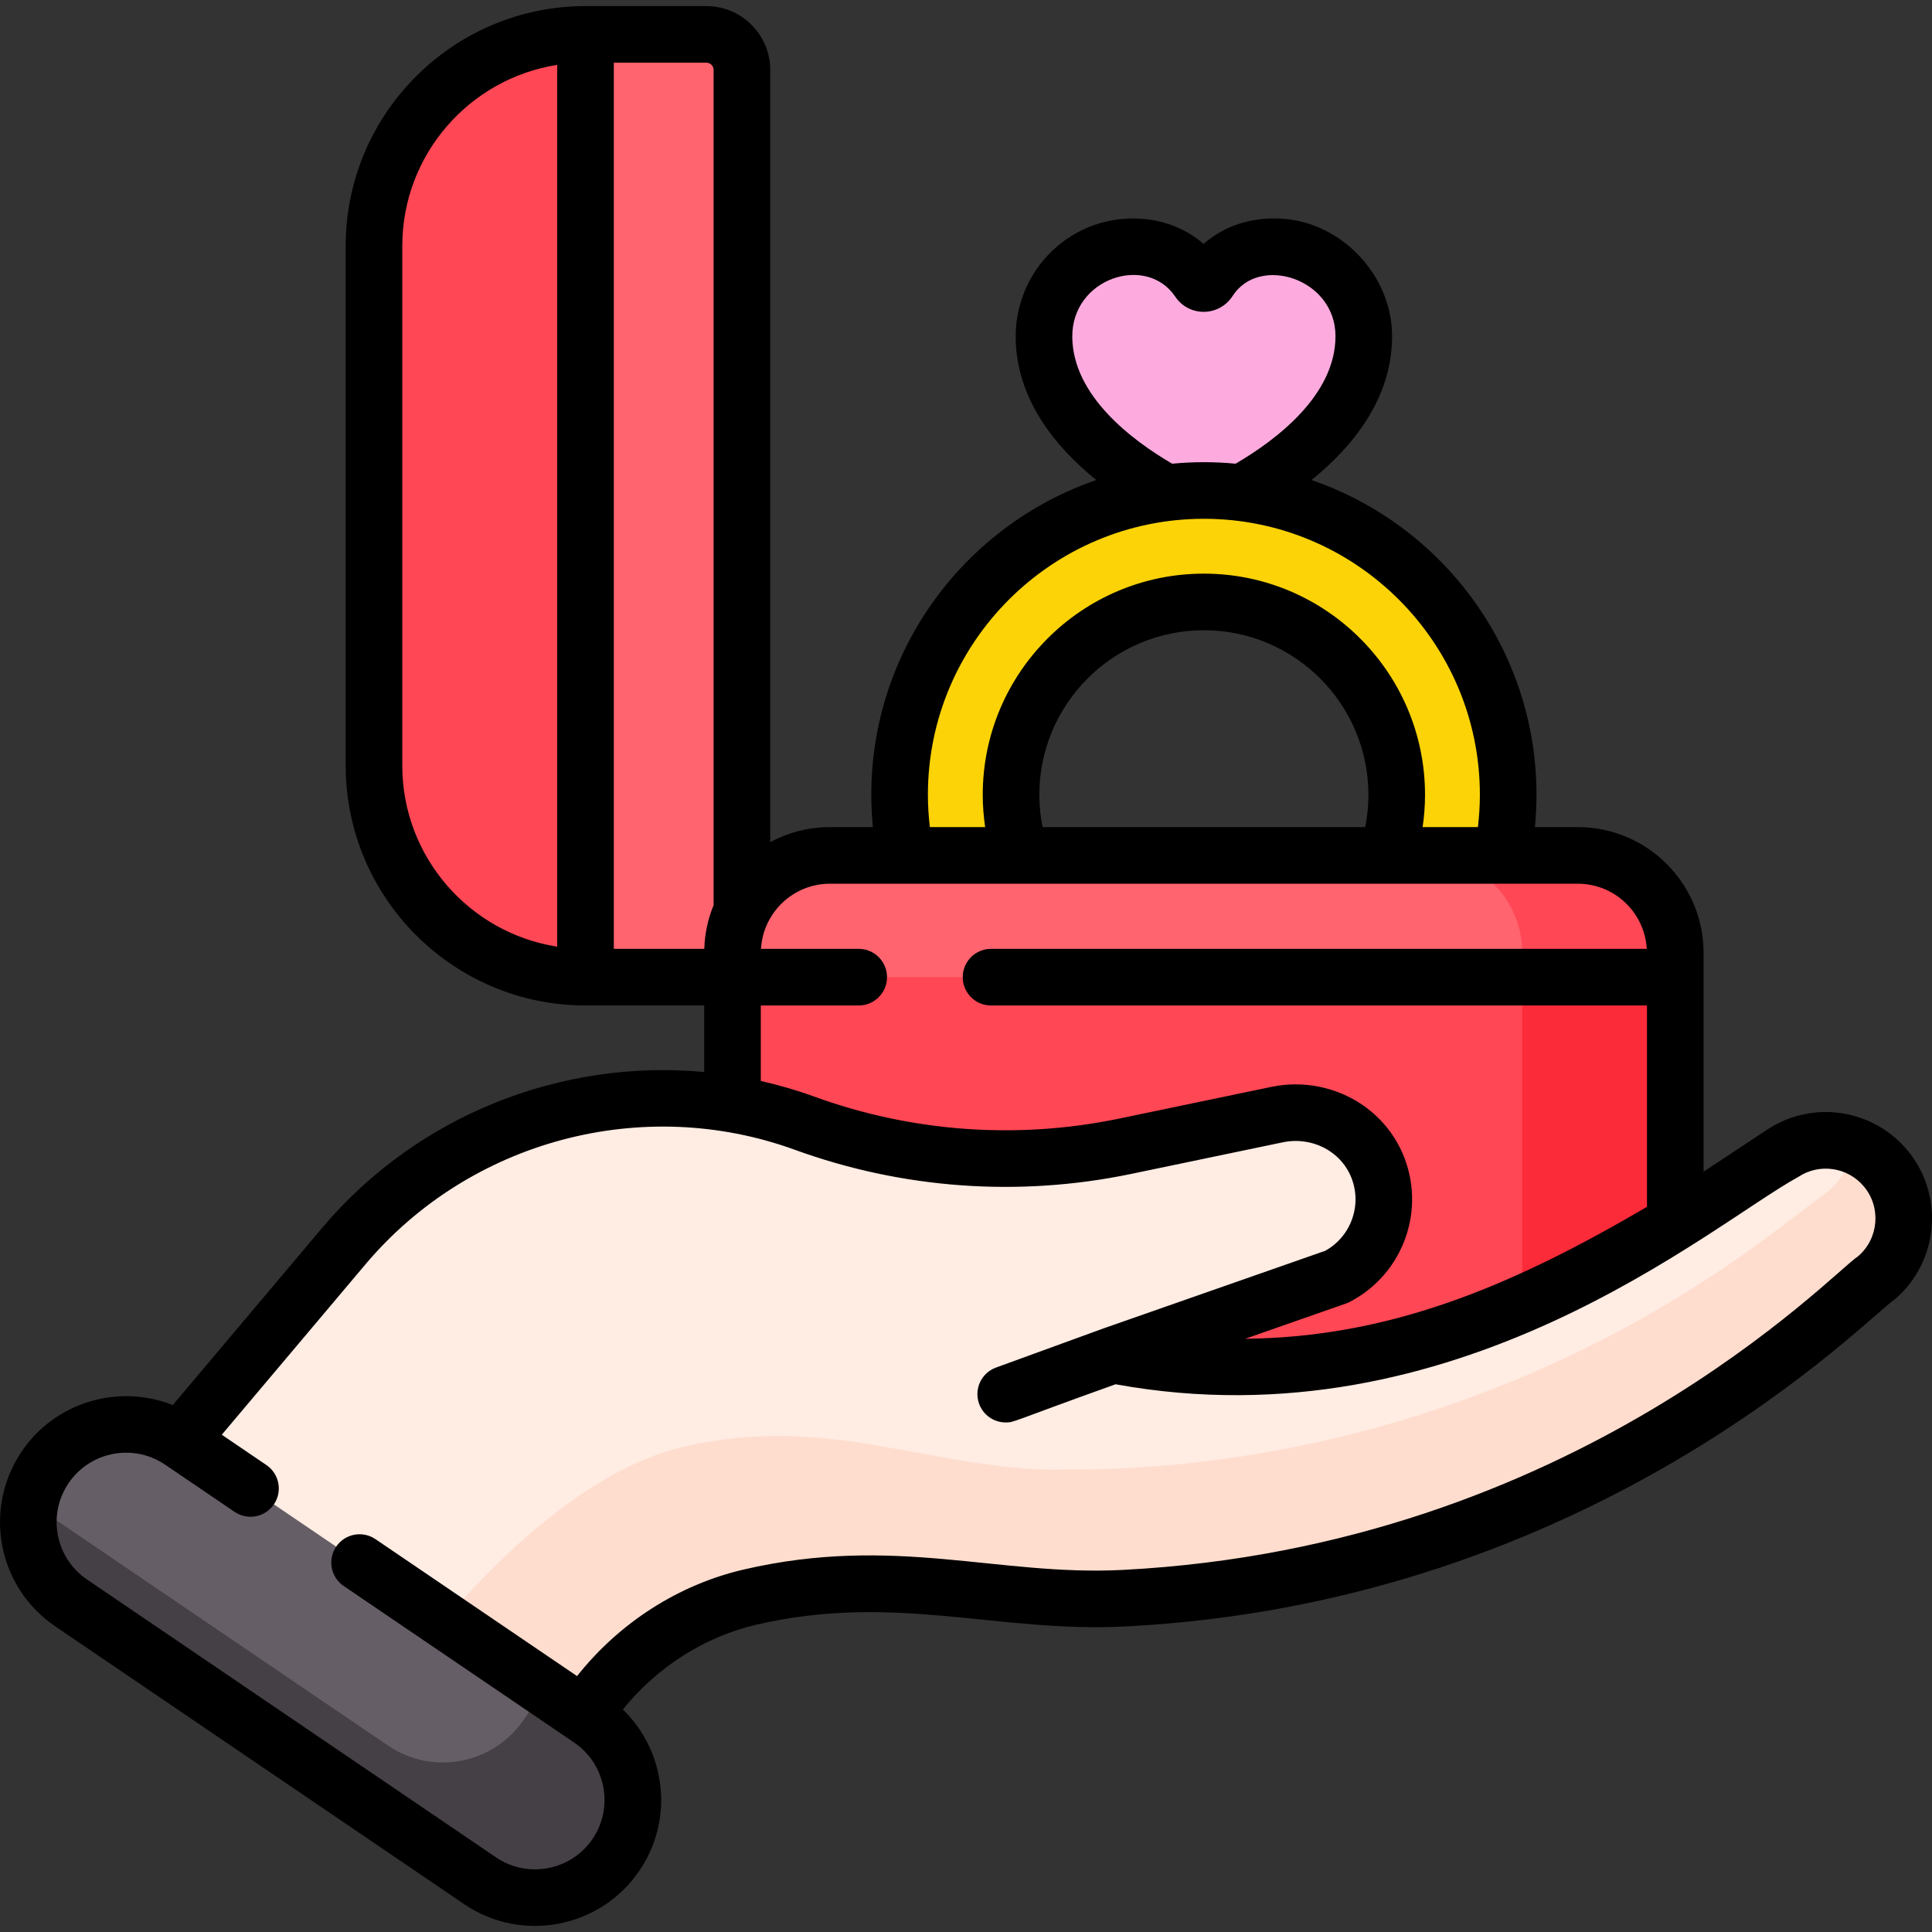 <svg id="Capa_1" enable-background="new 0 0 512 512" height="512" viewBox="0 0 512 512" width="512" xmlns="http://www.w3.org/2000/svg"><rect x="0" y="0" width="512" height="512" fill="#333333" stroke="none"/><g><g><g><g><path d="m338.825 65.419c-10.849-.428-16.246 5.473-18.477 8.968-.626.981-2.033 1.008-2.68.042-2.387-3.565-8.123-9.696-19.052-8.973-12.44.823-22.065 11.468-21.949 23.935.226 24.187 28.388 39.609 38.671 44.437 2.349 1.103 5.06 1.102 7.409-.001 10.335-4.853 38.721-20.403 38.67-44.795-.025-12.277-10.325-23.129-22.592-23.613z" fill="#fdabdf"/><path d="m319.042 129.982c-44.537 0-80.642 36.105-80.642 80.642s36.105 80.642 80.642 80.642 80.642-36.105 80.642-80.642-36.105-80.642-80.642-80.642zm0 131.747c-28.224 0-51.105-22.88-51.105-51.105s22.88-51.105 51.105-51.105 51.105 22.88 51.105 51.105-22.881 51.105-51.105 51.105z" fill="#fbd307"/><g><path d="m99.108 202.899v-137.727c0-30.961 25.099-56.06 56.06-56.06h32.025c5.205 0 9.424 4.219 9.424 9.424v240.424h-41.449c-30.961 0-56.06-25.099-56.06-56.061z" fill="#ff646f"/><path d="m99.108 202.899v-137.727c0-30.961 25.099-56.06 56.06-56.06v249.848c-30.961 0-56.06-25.099-56.06-56.061z" fill="#ff4755"/><path d="m443.966 373.329h-249.848v-120.82c0-14.258 11.559-25.817 25.817-25.817h198.214c14.258 0 25.817 11.559 25.817 25.817z" fill="#ff4755"/><path d="m418.149 226.692h-40.562c14.258 0 25.817 11.559 25.817 25.817v120.819h40.562v-120.819c0-14.258-11.559-25.817-25.817-25.817z" fill="#fc2b3a"/><path d="m418.148 226.692h-198.213c-14.258 0-25.817 11.559-25.817 25.817v6.45h249.848v-6.45c0-14.258-11.559-25.817-25.818-25.817z" fill="#ff646f"/><path d="m403.403 252.509v6.45h40.562v-6.45c0-14.258-11.559-25.817-25.817-25.817h-40.562c14.258 0 25.817 11.559 25.817 25.817z" fill="#ff4755"/><g><g><g><g><g><g><g><g><path d="m140.704 496.055 4.422-18.897c6.235-26.645 27.304-47.808 53.678-53.915 22.124-5.122 46.909-3.634 67.053-1.002 10.615 1.387 21.326 1.843 32.018 1.295 68.542-3.51 134.029-29.461 186.37-73.853l12.977-11.006c8.667-7.351 9.783-20.315 2.5-29.039-6.755-8.092-18.514-9.811-27.304-3.993l-15.51 10.267c-19.49 12.902-40.159 23.929-61.729 32.933-31.659 13.216-66.516 16.783-100.196 10.254l59.233-20.734c10.83-5.571 15.464-18.674 10.55-29.831-1.702-3.864-4.468-7.175-8-9.575-5.299-3.6-11.969-4.907-18.303-3.587l-40.178 8.378c-28.379 5.918-57.846 3.806-85.091-6.098-43.498-15.812-92.242-2.804-122.078 32.578l-70.842 84.012z" fill="#ffece3"/><g><path d="m499.723 309.638c-2.272-2.721-5.116-4.704-8.217-5.939-.933 4.865-3.583 9.416-7.848 12.628l-13.592 10.237c-91.623 69.004-186.01 62.254-190.332 62.945-33.336-.224-60.604-15.078-98.888-6.026-34.125 8.069-70.439 50.458-87.448 80.435l47.307 32.137 4.422-18.897c6.235-26.645 27.304-47.808 53.678-53.915 22.124-5.122 46.909-3.634 67.053-1.002 10.615 1.387 21.326 1.843 32.018 1.295 68.542-3.51 134.029-29.461 186.37-73.853l12.977-11.006c8.666-7.35 9.782-20.315 2.5-29.039z" fill="#ffddce"/></g><path d="m156.358 455.58-108.39-73.634c-11.799-8.015-27.858-4.983-35.921 6.783-8.11 11.834-5.056 28.006 6.811 36.068l108.391 73.634c11.799 8.015 27.858 4.983 35.921-6.783 8.109-11.834 5.056-28.006-6.812-36.068z" fill="#665e66"/><path d="m156.359 455.58-11.907-8.089-5.702 8.32c-8.063 11.766-24.122 14.798-35.921 6.783l-94.801-64.402c-2.021 9.928 1.92 20.553 10.83 26.605l108.391 73.634c11.799 8.015 27.858 4.983 35.921-6.783 8.11-11.834 5.056-28.006-6.811-36.068z" fill="#454045"/></g></g></g></g></g></g></g></g></g></g></g></g><path d="m505.48 304.831c-9.217-11.04-25.21-13.379-37.201-5.44-5.468 3.613-10.201 6.77-16.813 11.107v-57.989c0-18.371-14.946-33.317-33.317-33.317h-11.386c.276-2.848.421-5.709.421-8.568 0-38.626-24.976-71.526-59.626-83.406 10.955-8.861 21.394-21.647 21.36-38.202-.034-16.217-13.679-30.456-29.797-31.092-9.535-.385-16.032 3.106-20.157 6.716-5.547-4.814-12.833-7.202-20.843-6.668-16.391 1.085-29.109 14.917-28.953 31.49.153 16.341 10.51 28.979 21.36 37.756-34.65 11.879-59.628 44.779-59.628 83.406 0 2.86.145 5.721.421 8.568h-11.386c-5.721 0-11.108 1.45-15.817 4.001v-204.657c0-9.332-7.592-16.925-16.925-16.925h-32.025c-35.047 0-63.56 28.513-63.56 63.56v137.727c0 35.047 28.513 63.56 63.56 63.56h31.449v17.632c-37.83-3.515-76.046 11.433-101.236 41.305l-39.596 46.958c-14.185-5.651-30.953-.959-39.927 12.135-10.466 15.271-6.534 36.107 8.783 46.512l108.391 73.635c15.228 10.345 35.991 6.327 46.322-8.748 9.485-13.84 7.033-31.908-4.29-42.851 9.035-11.229 21.632-19.292 35.43-22.487 36.663-8.488 63.831 2.213 97.763.478 124.844-6.394 197.322-82.607 203.815-86.63 11.764-9.976 13.293-27.725 3.408-39.566zm-221.313-215.511c-.146-15.68 19.71-22.006 27.269-10.718 1.715 2.561 4.566 4.082 7.652 4.036 3.084-.034 5.918-1.609 7.581-4.215 6.977-10.931 27.217-4.696 27.248 10.624.032 15.68-15.713 27.556-26.47 33.837-5.645-.537-11.155-.538-16.81 0-10.679-6.235-26.324-18.016-26.47-33.564zm-38.267 121.304c0-40.33 32.811-73.141 73.141-73.141s73.142 32.811 73.142 73.141c0 2.862-.188 5.725-.52 8.568h-14.656c.419-2.831.639-5.692.639-8.568 0-32.315-26.29-58.605-58.605-58.605s-58.605 26.29-58.605 58.605c0 2.877.221 5.737.639 8.568h-14.655c-.332-2.842-.52-5.705-.52-8.568zm30.389 8.568c-.565-2.816-.852-5.682-.852-8.568 0-24.044 19.56-43.604 43.604-43.604s43.605 19.56 43.605 43.604c0 2.886-.287 5.752-.852 8.568zm-87.171-200.656v221.327c-1.481 3.595-2.346 7.504-2.473 11.596h-23.975v-234.847h24.525c1.06 0 1.923.863 1.923 1.924zm-82.509 184.363v-137.727c0-24.226 17.832-44.362 41.059-47.979v233.685c-23.227-3.617-41.059-23.753-41.059-47.979zm95.009 63.561h25.95c4.142 0 7.5-3.358 7.5-7.5s-3.358-7.5-7.5-7.5h-25.897c.549-9.61 8.518-17.266 18.264-17.266h198.214c9.746 0 17.714 7.656 18.264 17.266h-173.78c-4.142 0-7.5 3.358-7.5 7.5s3.358 7.5 7.5 7.5h173.833v53.355c-36.73 21.6-68.733 34.569-106.467 34.974l26.697-9.345c.327-.115.645-.251.953-.41 14.351-7.383 20.493-24.743 13.983-39.523-2.27-5.154-5.952-9.564-10.65-12.756-6.97-4.736-15.734-6.456-24.048-4.725l-40.179 8.378c-27.033 5.639-55.043 3.631-80.997-5.805-4.659-1.694-9.382-3.059-14.138-4.135v-20.008zm290.753 66.497c-6.43 3.992-74.919 76.945-194.879 83.089-33.061 1.695-60.4-9.367-100.38-.11-17.281 4.002-33.025 14.139-44.182 28.247l-53.426-36.293c-3.426-2.326-8.09-1.437-10.419 1.99-2.327 3.426-1.437 8.091 1.99 10.419l61.069 41.485c8.437 5.732 10.605 17.21 4.839 25.624-5.713 8.336-17.16 10.498-25.52 4.82l-108.391-73.635c-8.437-5.732-10.605-17.21-4.839-25.624 5.708-8.328 17.141-10.493 25.497-4.832l.034.022c.001 0 .002.001.003.001l18.406 12.504c3.425 2.327 8.091 1.437 10.418-1.99 2.328-3.426 1.437-8.091-1.989-10.419l-11.827-8.035 38.076-45.154c27.689-32.836 73.414-45.039 113.781-30.364 28.578 10.389 59.417 12.599 89.185 6.392l40.179-8.378c4.354-.909 8.932-.015 12.557 2.448 2.367 1.608 4.217 3.819 5.351 6.394 3.255 7.389.309 16.041-6.702 19.917l-58.695 20.545c-.011.004-.021.01-.033.015-.018.007-.037.01-.056.017l-28.459 10.365c-3.892 1.418-5.899 5.722-4.481 9.614 1.109 3.045 3.985 4.936 7.048 4.936 2.345 0 1.294-.158 29.107-10.121 90.39 16.453 157.58-42.125 180.927-54.946 5.609-3.715 13.092-2.621 17.406 2.546 4.624 5.539 3.909 13.843-1.595 18.511z"/></g></svg>
